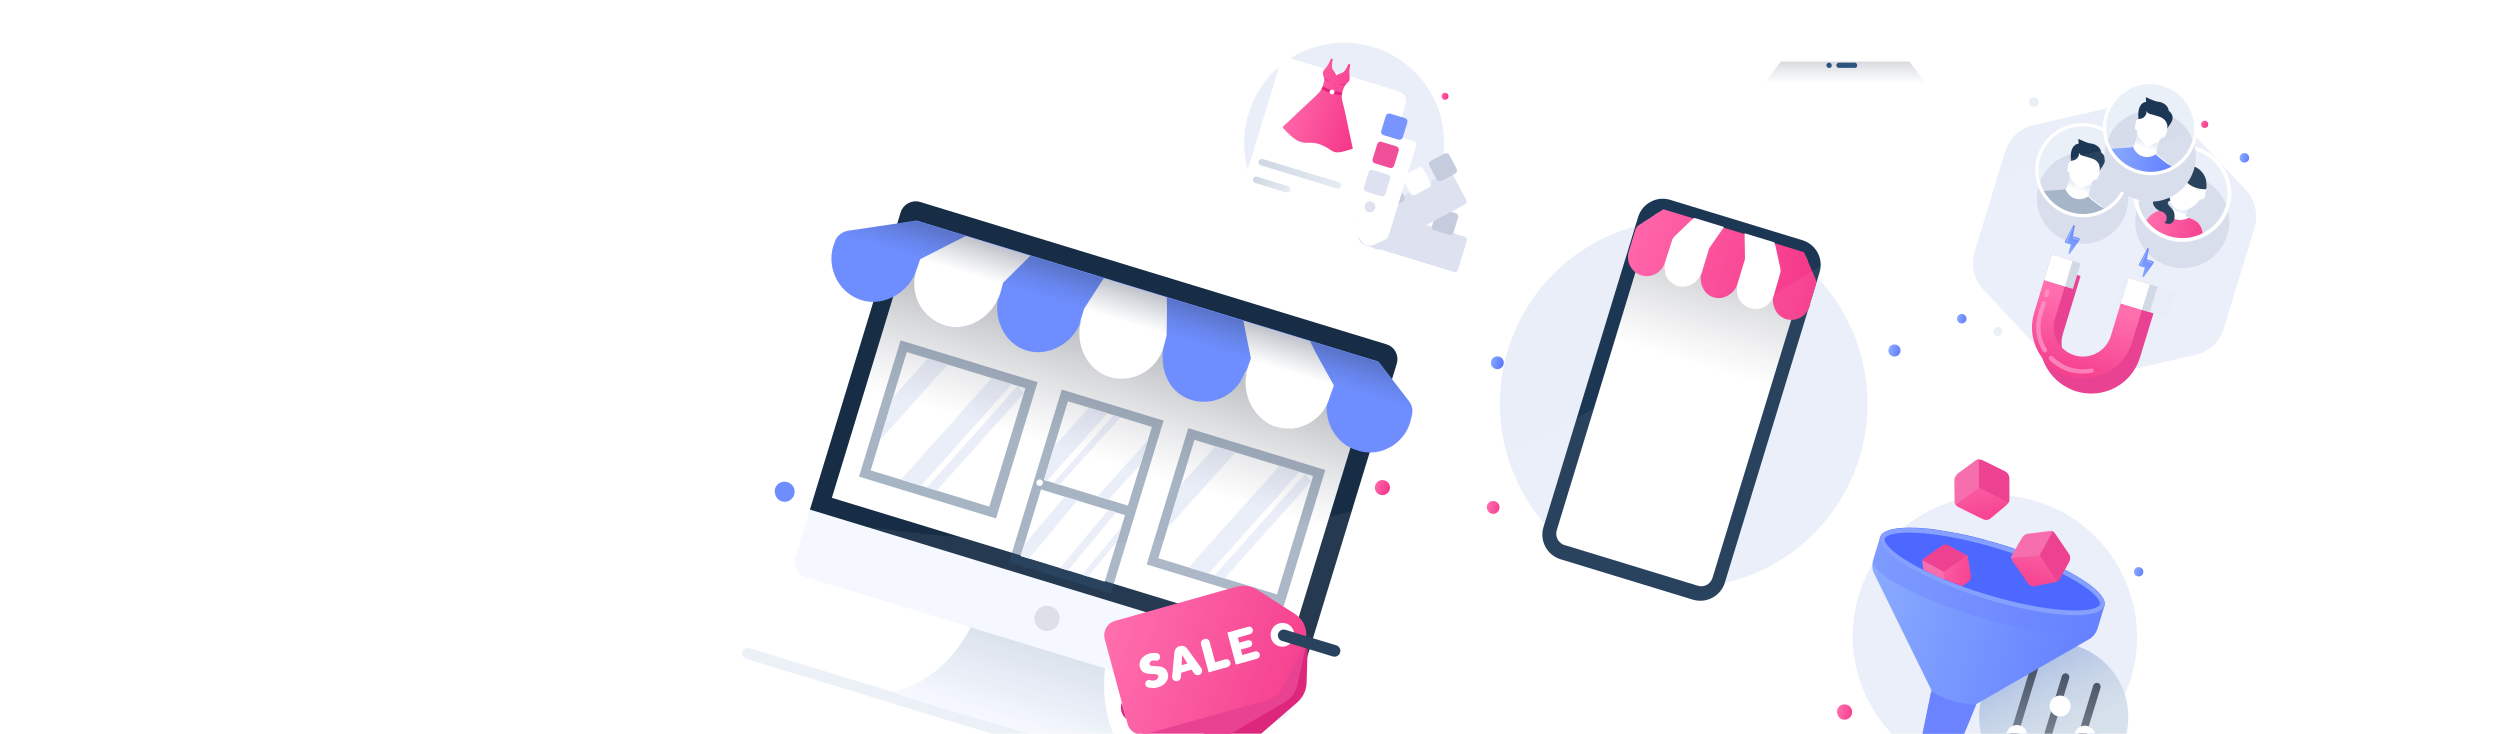 <svg width="978" height="287" viewBox="0 0 978 287" fill="none" xmlns="http://www.w3.org/2000/svg">
<path d="M725.624 26.553H719.285C718.638 26.553 718.38 25.826 718.38 25.535C718.38 24.808 719.026 24.517 719.285 24.517H725.624C726.27 24.517 726.529 25.244 726.529 25.535C726.529 26.262 726.141 26.553 725.624 26.553Z" fill="#2D5887"/>
<path d="M715.663 26.553H715.405C714.758 26.553 714.499 25.826 714.499 25.535C714.499 24.808 715.146 24.517 715.405 24.517H715.663C716.31 24.517 716.569 25.244 716.569 25.535C716.569 26.262 716.31 26.553 715.663 26.553Z" fill="#2D5887"/>
<path opacity="0.2" d="M754.083 34.12H689.533C689.663 33.538 689.792 33.101 690.18 32.664L696.648 24.08H746.968L753.436 32.664C753.824 33.101 753.953 33.538 754.083 34.12Z" fill="url(#paint0_linear)"/>
<path d="M501.732 321.743L291.857 257.687C290.625 257.311 290.056 256.233 290.434 254.994C290.812 253.754 291.886 253.178 293.118 253.554L502.788 317.548C504.02 317.924 504.589 319.001 504.211 320.241C503.832 321.481 502.759 322.057 501.732 321.743Z" fill="#EBF0F6"/>
<path d="M443.787 299.766C428.054 295.416 409.493 289.299 396.413 285.081C383.144 281.483 364.393 275.986 348.912 270.809C367.026 266.625 377.348 251.93 381.448 241.436L432.993 257.168C430.74 268.226 431.034 286.387 443.787 299.766Z" fill="url(#paint1_linear)"/>
<path d="M546.414 142.251L505.167 277.39C504.158 280.696 500.732 282.361 497.652 281.42L315.089 225.7C312.009 224.76 310.159 221.259 311.105 218.159L352.351 83.021C353.297 79.921 356.787 78.05 359.867 78.99L542.429 134.711C545.715 135.713 547.36 139.152 546.414 142.251Z" fill="#F5F8FF"/>
<path d="M546.414 142.251L510.907 258.586L316.844 199.355L352.351 83.021C353.297 79.921 356.787 78.05 359.867 78.99L542.429 134.711C545.715 135.713 547.36 139.152 546.414 142.251Z" fill="#172D45"/>
<path d="M538.579 141.441L358.481 86.473L325.433 194.749L505.532 249.717L538.579 141.441Z" fill="white"/>
<path d="M408.143 246.647C410.752 247.443 413.516 245.961 414.317 243.336C415.118 240.711 413.653 237.938 411.045 237.142C408.436 236.346 405.672 237.828 404.871 240.453C404.07 243.078 405.535 245.851 408.143 246.647Z" fill="#DBDFE6"/>
<path opacity="0.4" d="M405.912 149.514L352.314 133.155L336.042 186.467L389.641 202.826L405.912 149.514Z" fill="#234569"/>
<path d="M401.143 151.899L354.733 137.734L340.606 184.02L387.016 198.185L401.143 151.899Z" fill="white"/>
<path d="M370.751 142.622L344.2 172.241L349.372 155.297L362.947 140.241L370.751 142.622Z" fill="#EAEEF9"/>
<path d="M395.804 150.269L360.32 190.037L352.927 187.78L352.58 187.448L388.001 147.888L395.804 150.269Z" fill="#EAEEF9"/>
<path d="M400.576 153.759L366.48 191.917L362.579 190.726L398.063 150.959L400.576 153.759Z" fill="#EAEEF9"/>
<path opacity="0.4" d="M518.448 183.862L464.849 167.503L448.578 220.814L502.176 237.173L518.448 183.862Z" fill="#234569"/>
<path d="M513.679 186.246L467.268 172.081L453.141 218.367L499.552 232.532L513.679 186.246Z" fill="white"/>
<path d="M483.286 176.97L456.736 206.589L461.908 189.645L475.483 174.588L483.286 176.97Z" fill="#EAEEF9"/>
<path d="M508.34 184.617L472.855 224.384L465.463 222.128L465.115 221.796L500.536 182.235L508.34 184.617Z" fill="#EAEEF9"/>
<path d="M513.111 188.106L479.016 226.264L475.114 225.074L510.599 185.306L513.111 188.106Z" fill="#EAEEF9"/>
<path opacity="0.4" d="M415.359 152.398L394.736 219.967L434.575 232.126L455.198 164.557L415.359 152.398Z" fill="#234569"/>
<path d="M450.634 167.004L417.777 156.976L408.38 187.764L441.237 197.793L450.634 167.004Z" fill="white"/>
<path d="M440.102 201.512L407.245 191.484L399.299 217.519L432.156 227.548L440.102 201.512Z" fill="white"/>
<path d="M406.328 190.074C407.009 190.282 407.73 189.895 407.939 189.211C408.148 188.526 407.766 187.802 407.085 187.595C406.405 187.387 405.684 187.774 405.475 188.459C405.266 189.143 405.648 189.867 406.328 190.074Z" fill="white"/>
<path d="M433.179 161.677L409.612 188.14L408.38 187.764L412.417 174.54L425.992 159.483L433.179 161.677Z" fill="#EAEEF9"/>
<path d="M438.313 163.244L414.541 189.644L412.077 188.892L435.644 162.429L438.313 163.244Z" fill="#EAEEF9"/>
<path d="M449.058 172.17L446.157 181.675L433.639 195.474L429.327 194.157L449.058 172.17Z" fill="#EAEEF9"/>
<path d="M421.415 195.808L402.584 218.522L399.299 217.519L400.623 213.18L416.486 194.304L421.415 195.808Z" fill="#EAEEF9"/>
<path d="M438.652 206.265L423.326 224.853L425.585 225.542L436.949 211.844L438.652 206.265Z" fill="#EAEEF9"/>
<path d="M436.611 200.446L417.781 223.16L414.7 222.22L433.531 199.506L436.611 200.446Z" fill="#EAEEF9"/>
<path d="M305.776 196.136C307.768 196.744 310.011 195.735 310.687 193.522C311.294 191.53 310.286 189.287 308.073 188.612C306.081 188.004 303.838 189.013 303.163 191.226C302.776 193.285 303.785 195.528 305.776 196.136Z" fill="#6E8EFF"/>
<path d="M539.938 193.581C541.525 194.065 543.137 193.208 543.621 191.621C544.105 190.034 543.248 188.422 541.661 187.938C540.074 187.454 538.462 188.311 537.978 189.898C537.494 191.485 538.351 193.097 539.938 193.581Z" fill="url(#paint2_linear)"/>
<path opacity="0.3" d="M538.579 141.441L358.481 86.473L336.975 156.935L517.073 211.903L538.579 141.441Z" fill="url(#paint3_linear)"/>
<path d="M552.079 163.406L552.268 162.786C552.52 161.96 552.504 161.277 552.551 160.388C552.455 159.23 552.092 158.215 551.317 157.075L539.258 141.423L358.544 86.266L331.727 90.279C330.306 90.523 329.232 91.099 328.301 91.944C327.432 92.582 326.912 93.553 326.596 94.586C322.795 103.365 327.27 114.444 337.127 117.452C345.958 120.147 355.994 114.175 358.769 105.083C355.994 114.175 360.333 124.535 369.369 127.292C378.404 130.05 388.114 123.979 390.889 114.887C388.114 123.979 392.574 134.375 401.61 137.133C410.029 139.703 419.538 134.473 422.803 125.983C420.992 135.594 426.395 144.924 433.788 147.18C442.618 149.875 452.013 144.837 454.993 135.807C454.93 136.014 454.867 136.221 454.804 136.427L454.993 135.807C451.99 161.093 481.479 163.769 487.281 144.759C487.155 145.172 487.092 145.379 486.966 145.792C486.966 145.792 486.966 145.792 486.903 145.998C487.092 145.379 488.089 144.506 488.278 143.886C485.756 152.151 489.043 161.786 496.468 165.408C499.012 166.636 501.539 167.181 504.461 167.169C504.935 167.088 505.346 167.213 505.819 167.132C510.431 166.733 514.726 164.429 517.614 160.116C517.677 159.909 517.946 159.765 518.072 159.352C518.466 158.794 518.592 158.381 518.987 157.824C518.359 165.764 522.896 173.7 530.495 176.019C540.779 179.835 550.725 172.254 552.079 163.406Z" fill="#6E8EFF"/>
<path d="M520.218 155.262C519.903 156.295 519.587 157.328 519.067 158.299C518.878 158.919 518.546 159.269 518.151 159.826C518.088 160.033 517.82 160.177 517.694 160.59C514.932 164.491 510.574 167.001 505.899 167.607C505.426 167.688 504.952 167.769 504.541 167.644C502.709 167.763 500.798 167.405 499.155 166.904C498.333 166.653 497.512 166.402 496.754 165.945C489.392 162.117 485.501 152.798 488.024 144.532C487.772 145.359 487.582 145.979 487.188 146.536L487.125 146.743L487.251 146.329L489.348 140.193L486.419 125.52L512.499 133.48L514.57 137.726L521.811 150.779L520.218 155.262Z" fill="white"/>
<path d="M392.42 110.609L390.607 117.284C390.859 116.457 390.843 115.775 391.095 114.948C388.32 124.04 378.405 130.049 369.575 127.354C360.744 124.659 355.622 114.964 358.397 105.872C358.271 106.285 358.208 106.492 358.081 106.905L359.99 101.388L373.285 94.604L377.785 92.363L403.044 100.073L392.42 110.609Z" fill="white"/>
<path d="M424.124 120.737L422.106 127.35C422.358 126.523 422.753 125.966 423.005 125.139C420.23 134.231 425.1 144.753 433.931 147.448C442.761 150.143 452.424 144.961 455.199 135.869C455.073 136.282 455.01 136.489 454.884 136.902L456.381 131.26L456.534 120.464L456.437 116.369L431.794 108.848L424.124 120.737Z" fill="white"/>
<path opacity="0.3" d="M552.551 160.388L328.301 91.944C329.232 91.099 330.306 90.523 331.727 90.279L358.481 86.473L539.195 141.629L551.254 157.282C552.092 158.215 552.456 159.23 552.551 160.388Z" fill="url(#paint4_linear)"/>
<g clip-path="url(#clip0)">
<path d="M457.065 300.731L462.015 306.612C464.088 309.072 467.704 309.301 470.081 307.167L507.603 274.683C509.747 272.796 511.065 270.02 511.146 267.184L511.545 253.8L506.7 251.685" fill="#DB1A74"/>
<path d="M446.322 287.362L452.078 297.541C453.659 300.327 457.147 301.233 459.915 299.615L502.683 274.612C505.17 273.146 506.923 270.742 507.551 267.914L510.684 253.537L505.006 251.327" fill="#E9368B"/>
<path d="M509.752 253.253L502.007 268.606C500.662 271.215 498.351 273.131 495.612 273.884L448.1 287.19C445.029 288.001 441.879 286.245 441.099 283.147L432.161 249.989C431.381 246.891 433.141 243.694 436.212 242.884L483.746 229.505C486.485 228.752 489.488 229.192 491.849 230.707L506.666 240.235C509.678 242.187 511.247 245.526 510.989 248.943" fill="url(#paint5_linear)"/>
<path d="M440.56 281.313L439.855 280.542C438.466 278.926 438.181 276.774 438.83 274.906" fill="#DB1A74"/>
<path d="M504.801 251.741C504.265 252.213 503.585 252.641 502.9 252.83C500.42 253.503 497.871 252.089 497.223 249.587C496.575 247.086 497.992 244.499 500.472 243.826C502.952 243.153 505.501 244.566 506.149 247.068C506.199 247.163 506.226 247.33 506.204 247.402" fill="white"/>
<path d="M445.866 260.846C445.372 258.868 446.722 256.499 449.556 255.695C450.854 255.297 451.925 255.386 452.736 255.554C453.619 255.744 454.093 256.762 453.661 257.663L453.639 257.736C453.318 258.274 452.66 258.629 452.086 258.454C451.728 258.345 451.253 258.359 450.756 258.445C449.977 258.684 449.54 259.345 449.694 259.869C450.111 261.585 455.663 259.069 456.85 263.404C457.421 265.644 456.071 268.012 452.978 268.896C451.348 269.352 449.919 269.154 448.986 268.869C448.125 268.606 447.795 267.632 448.205 266.803L448.227 266.731C448.57 266.12 449.277 265.859 449.923 266.057C450.497 266.232 451.165 266.356 451.872 266.095C452.816 265.827 453.298 265.021 453.116 264.33C452.511 262.715 447.031 265.253 445.866 260.846Z" fill="white"/>
<path d="M462.096 263.177L461.988 264.813C461.91 265.584 461.401 266.223 460.716 266.411C459.512 266.759 458.398 265.783 458.538 264.555L459.428 255.213C459.546 254.057 460.331 253.026 461.513 252.751C462.623 252.454 463.843 252.826 464.482 253.816L469.944 261.362C470.654 262.373 470.161 263.732 468.957 264.08C468.272 264.268 467.483 264.027 467.064 263.343L466.155 261.954L462.096 263.177ZM462.42 256.205L462.221 260.197L464.535 259.552L462.42 256.205Z" fill="white"/>
<path d="M472.807 263.03L469.835 251.954C469.604 251.168 470.086 250.362 470.864 250.123L471.384 249.963C472.162 249.724 472.957 250.205 473.188 250.991L475.358 259.042L479.467 257.913C480.246 257.674 481.04 258.154 481.271 258.94L481.298 259.107C481.529 259.893 481.048 260.699 480.269 260.938L472.807 263.03Z" fill="white"/>
<path d="M492.798 255.864C493.029 256.649 492.548 257.456 491.769 257.695L483.456 260.004L480.144 247.473L488.291 245.192C489.069 244.954 489.864 245.434 490.095 246.22C490.325 247.005 489.844 247.812 489.065 248.051L484.249 249.441L484.743 251.419L488.168 250.478C488.924 250.312 489.669 250.698 489.828 251.462C489.987 252.225 489.6 252.981 488.843 253.147L485.419 254.088L486.012 256.256L490.994 254.837C491.773 254.598 492.639 255.1 492.798 255.864Z" fill="white"/>
<path d="M521.374 256.8L501.501 250.734C500.353 250.384 499.637 249.132 500.014 247.897C500.369 246.734 501.612 246.001 502.832 246.373L522.777 252.461C523.925 252.811 524.641 254.063 524.264 255.298C523.815 256.512 522.594 257.172 521.374 256.8Z" fill="#1C3754"/>
</g>
<path d="M727.431 178.947C722.677 194.522 713.038 207.367 700.729 216.302C694.02 221.064 686.538 224.817 678.596 227.036C665.69 230.836 651.57 231.015 637.714 226.786C599.681 215.178 578.28 174.904 589.861 136.959C601.486 98.871 641.686 77.554 679.578 89.119C693.434 93.348 705.047 101.381 713.675 111.599C719.023 117.875 723.135 125.166 726.041 132.863C731.361 147.334 732.185 163.372 727.431 178.947Z" fill="#EAEEF9"/>
<path d="M585.029 144.306C586.301 144.695 587.735 144.049 588.167 142.633C588.556 141.359 587.912 139.924 586.498 139.492C585.041 139.202 583.749 139.891 583.36 141.166C582.971 142.44 583.615 143.875 585.029 144.306Z" fill="url(#paint6_linear)"/>
<path d="M583.363 200.911C584.635 201.299 586.069 200.653 586.501 199.237C586.89 197.963 586.246 196.528 584.832 196.097C583.56 195.708 582.126 196.354 581.694 197.77C581.446 199.088 582.09 200.522 583.363 200.911Z" fill="url(#paint7_linear)"/>
<path d="M740.427 139.377C741.7 139.766 742.992 139.077 743.381 137.802C743.77 136.528 743.083 135.235 741.81 134.846C740.538 134.458 739.245 135.147 738.856 136.421C738.467 137.696 739.155 138.989 740.427 139.377Z" fill="url(#paint8_linear)"/>
<path d="M674.488 227.33C672.889 232.569 667.308 235.664 661.935 234.024L610.611 218.359C605.38 216.763 602.293 211.177 603.936 205.797L640.841 84.88C642.44 79.642 648.021 76.547 653.394 78.187L705.142 93.981C710.373 95.578 713.459 101.163 711.817 106.543L674.869 227.601L674.445 227.472L674.488 227.33Z" fill="white"/>
<path d="M705.142 93.981C710.373 95.578 713.459 101.163 711.817 106.543L674.782 227.885C673.183 233.123 667.602 236.218 662.229 234.578L610.482 218.784C605.25 217.187 602.164 211.602 603.806 206.222L640.841 84.88C642.44 79.642 648.021 76.547 653.394 78.187L705.142 93.981Z" fill="#1C3754"/>
<path d="M706.998 104.608L669.963 225.949C669.315 228.073 667.524 229.384 665.372 229.346C664.904 229.358 664.48 229.229 663.915 229.056L612.167 213.262C611.884 213.176 611.601 213.089 611.46 213.046C609.328 211.931 608.334 209.616 609.025 207.35L645.931 86.434C646.665 84.027 648.783 82.661 651.131 83.068C651.414 83.155 651.555 83.198 651.838 83.284L659.473 85.614C660.463 85.916 660.954 86.84 660.651 87.831C660.046 89.814 661.224 92.03 663.204 92.635L689.502 100.661C691.481 101.265 693.696 100.084 694.301 98.102C694.604 97.111 695.527 96.618 696.516 96.921L703.727 99.121L703.857 98.697C704.281 98.826 704.847 98.999 705.228 99.27C706.751 100.354 707.647 102.485 706.998 104.608Z" fill="white"/>
<path opacity="0.3" d="M706.998 104.608L669.963 225.949C669.315 228.073 667.524 229.384 665.372 229.346C664.904 229.358 664.48 229.229 663.915 229.056L612.167 213.262C611.884 213.176 611.601 213.089 611.46 213.046C609.328 211.931 608.334 209.616 609.025 207.35L645.931 86.434C646.665 84.027 648.783 82.661 651.131 83.068C651.414 83.155 651.555 83.198 651.838 83.284L659.473 85.614C660.463 85.916 660.954 86.84 660.651 87.831C660.046 89.814 661.224 92.03 663.204 92.635L689.502 100.661C691.481 101.265 693.696 100.084 694.301 98.102C694.604 97.111 695.527 96.618 696.516 96.921L703.727 99.121L703.857 98.697C704.281 98.826 704.847 98.999 705.228 99.27C706.751 100.354 707.647 102.485 706.998 104.608Z" fill="url(#paint9_linear)"/>
<path d="M681.891 93.695L674.963 91.58C674.256 91.364 674.189 90.57 674.276 90.287C674.492 89.579 675.285 89.512 675.568 89.598L682.496 91.713C683.061 91.885 683.269 92.722 683.183 93.006C682.967 93.714 682.456 93.867 681.891 93.695Z" fill="#2D5887"/>
<path d="M671.004 90.372L670.721 90.286C670.014 90.07 669.947 89.276 670.034 88.992C670.25 88.284 671.043 88.217 671.326 88.303L671.609 88.39C672.316 88.606 672.383 89.4 672.296 89.683C672.08 90.391 671.569 90.544 671.004 90.372Z" fill="#2D5887"/>
<path d="M708.156 119.046C708.07 119.329 708.027 119.471 707.94 119.754C706.73 123.718 702.626 126.026 698.667 124.817C694.708 123.609 692.721 118.978 693.931 115.014L693.888 115.155C692.678 119.12 688.224 120.546 684.407 119.381C680.448 118.173 678.594 114.821 679.804 110.857C678.594 114.821 674.305 117.536 670.346 116.328C666.812 115.249 664.75 111.37 665.449 107.559C665.536 107.276 665.665 106.851 665.752 106.568C664.542 110.532 660.088 111.959 656.129 110.751C652.17 109.542 650.132 106.599 651.342 102.634C651.299 102.776 651.256 102.917 651.212 103.059C649.763 106.795 645.886 108.863 642.069 107.697C638.11 106.489 635.993 102.283 637.203 98.319C637.29 98.036 637.333 97.894 637.419 97.611L639.796 89.823C640.012 89.116 640.511 88.494 641.108 88.057L650.727 81.861L705.727 98.648L710.247 109.159C710.498 109.855 710.565 110.649 710.348 111.357L708.015 119.003L708.156 119.046Z" fill="url(#paint10_linear)"/>
<path d="M668.918 96.7C668.69 96.94 668.561 97.365 668.474 97.648L665.493 107.418C665.579 107.135 665.709 106.71 665.795 106.427C664.585 110.391 660.21 113.08 656.251 111.872C652.292 110.663 650.175 106.458 651.385 102.493C651.342 102.635 651.299 102.776 651.256 102.918L654.163 93.899C654.336 93.333 654.607 92.951 655.062 92.471L661.41 86.36L662.832 85.246L674.425 88.785L668.918 96.7Z" fill="white"/>
<path d="M682.633 100.886C682.688 101.213 682.601 101.496 682.471 101.92L680.138 109.566C680.095 109.708 679.662 111.124 679.792 110.699C678.582 114.663 680.286 119.208 684.669 120.546C688.628 121.754 692.733 119.447 693.943 115.482C693.899 115.624 693.856 115.765 693.813 115.907L696.437 106.802C696.61 106.236 696.598 105.768 696.489 105.115L694.635 96.501L694.078 94.783L682.484 91.245L682.633 100.886Z" fill="white"/>
<path d="M862.052 50.004C862.805 50.234 863.601 49.812 863.83 49.062C864.059 48.312 863.634 47.517 862.881 47.287C862.128 47.057 861.332 47.479 861.103 48.229C860.874 48.98 861.299 49.774 862.052 50.004Z" fill="url(#paint11_linear)"/>
<path d="M877.467 63.512C878.411 63.8 879.473 63.325 879.792 62.28C880.079 61.34 879.6 60.279 878.551 59.959C877.607 59.671 876.545 60.146 876.226 61.191C875.907 62.236 876.523 63.224 877.467 63.512Z" fill="url(#paint12_linear)"/>
<path d="M766.886 126.455C767.831 126.743 768.893 126.267 769.212 125.223C769.499 124.282 769.02 123.222 767.971 122.902C767.027 122.614 765.964 123.089 765.645 124.134C765.358 125.074 765.837 126.134 766.886 126.455Z" fill="url(#paint13_linear)"/>
<path d="M795.656 41.822C796.685 41.804 797.503 40.959 797.484 39.933C797.464 38.907 796.614 38.089 795.584 38.107C794.555 38.124 793.737 38.97 793.757 39.996C793.776 41.022 794.626 41.839 795.656 41.822Z" fill="#EAEEF9"/>
<path d="M782.292 131.256C783.167 130.842 783.537 129.799 783.12 128.927C782.703 128.054 781.656 127.683 780.781 128.097C779.907 128.511 779.536 129.554 779.954 130.426C780.371 131.299 781.418 131.67 782.292 131.256Z" fill="#EAEEF9"/>
<path d="M881.989 89.052L869.966 128.446C869.774 129.073 869.615 129.595 869.319 130.19C867.423 134.523 863.588 137.693 858.901 138.776L818.707 147.982C814.881 148.871 810.841 148.209 807.561 146.18C806.293 145.45 805.194 144.543 804.231 143.564L775.956 113.346C773.78 111.082 772.457 108.28 771.996 105.283C771.626 103.114 771.771 100.76 772.441 98.565L784.432 59.277C785.07 57.187 786.095 55.33 787.509 53.705C789.597 51.372 792.291 49.682 795.497 48.947L835.795 39.772C839.726 38.916 843.662 39.546 847.047 41.607C848.21 42.304 849.309 43.211 850.376 44.222L878.578 74.304C881.078 77.009 882.452 80.398 882.617 83.99C882.695 85.613 882.499 87.38 881.989 89.052Z" fill="#EAEEF9"/>
<path d="M863.086 110.797C865.443 109.654 866.42 106.892 865.263 104.544C864.105 102.195 861.326 101.214 858.847 102.319C856.49 103.462 855.513 106.224 856.67 108.573C857.828 110.921 860.607 111.903 863.086 110.797Z" fill="#EAEEF9"/>
<g filter="url(#filter0_d)">
<path d="M844.077 112.192L837.14 134.92C833.934 145.424 822.77 151.321 812.2 148.095C811.653 147.928 811.198 147.789 810.679 147.532C801.086 143.713 795.828 133.199 798.868 123.239L805.805 100.511L813.915 102.986L806.978 125.714C805.292 131.238 808.011 137.017 813.075 139.354C813.594 139.612 814.05 139.751 814.596 139.918C820.61 141.753 827.023 138.365 828.848 132.389L835.785 109.661L844.077 112.192Z" fill="#E9368B"/>
</g>
<path d="M840.979 111.246L834.042 133.974C831.001 143.935 820.769 149.72 810.679 147.532C810.132 147.365 809.649 147.316 809.102 147.149C798.532 143.923 792.564 132.797 795.77 122.293L802.707 99.565L810.817 102.04L803.88 124.768C802.056 130.745 805.484 137.136 811.498 138.972C812.045 139.139 812.501 139.278 813.075 139.354C818.581 140.243 824.091 136.876 825.749 131.443L832.686 108.715L840.979 111.246Z" fill="url(#paint14_linear)"/>
<path opacity="0.7" d="M800.303 116.253C799.847 116.114 799.593 115.64 799.732 115.188L800.174 113.739C800.312 113.286 800.787 113.035 801.243 113.174C801.698 113.313 801.952 113.787 801.814 114.239L801.372 115.688C801.234 116.141 800.759 116.392 800.303 116.253Z" fill="#FF94C6"/>
<path opacity="0.7" d="M799.69 137.843C799.508 137.787 799.354 137.641 799.199 137.495C796.485 133.004 795.827 127.656 797.319 122.766L798.646 118.42C798.784 117.967 799.259 117.716 799.715 117.855C800.17 117.994 800.424 118.467 800.286 118.92L798.959 123.267C797.605 127.704 798.22 132.544 800.679 136.561C800.961 136.944 800.795 137.487 800.411 137.766C800.174 137.891 799.964 137.926 799.69 137.843Z" fill="#FF94C6"/>
<path opacity="0.7" d="M809.599 145.519C806.592 144.602 803.898 142.987 801.697 140.732C801.388 140.44 801.372 139.841 801.692 139.444C801.985 139.137 802.587 139.123 802.987 139.443C804.969 141.434 807.391 142.965 810.124 143.799C810.58 143.938 811.036 144.077 811.428 144.098C813.67 144.584 815.841 144.653 818.086 144.15C818.506 144.08 819.025 144.338 819.069 144.846C819.14 145.264 818.883 145.779 818.373 145.821C815.945 146.268 813.446 146.298 811.021 145.756C810.602 145.825 810.055 145.659 809.599 145.519Z" fill="#FF94C6"/>
<path d="M813.915 102.986L802.707 99.565L799.667 109.526L810.875 112.946L813.915 102.986Z" fill="#DDE6F2"/>
<path d="M813.915 102.986L802.707 99.565L799.667 109.526L810.875 112.946L813.915 102.986Z" fill="#CED7E2"/>
<path d="M810.817 102.04L802.707 99.565L799.667 109.526L807.777 112.001L810.817 102.04Z" fill="white"/>
<path d="M850.916 114.279L839.708 110.858L836.668 120.819L847.876 124.24L850.916 114.279Z" fill="#E8ECF7"/>
<path d="M843.985 112.164L832.777 108.743L829.737 118.703L840.945 122.124L843.985 112.164Z" fill="#CED7E2"/>
<path d="M839.174 110.695L831.064 108.22L827.933 118.153L836.134 120.656L839.174 110.695Z" fill="#E8ECF7"/>
<path d="M840.978 111.246L832.868 108.771L829.737 118.703L837.938 121.207L840.978 111.246Z" fill="white"/>
<g filter="url(#filter1_d)">
<path d="M871.353 80.968C869.796 86.072 866.185 89.946 861.747 92.059C860.523 92.591 859.298 93.122 857.839 93.43C854.738 94.142 851.57 94.08 848.378 93.106C845.185 92.132 842.384 90.372 840.349 88.092C840.016 87.689 839.642 87.424 839.31 87.021C835.698 82.45 834.244 76.277 836.054 70.345C839.001 60.69 849.313 55.242 859.029 58.208C868.746 61.173 874.3 71.313 871.353 80.968Z" fill="#D7DCEB"/>
</g>
<path d="M861.777 91.466C861.504 89.874 860.814 88.156 859.54 86.862C858.972 86.237 858.181 85.845 857.252 85.41L856.558 85.198C855.031 84.732 854.976 84.414 854.976 84.414L855.734 81.931C856.778 81.496 857.682 81.018 858.49 80.36C859.298 79.702 859.967 79.001 860.539 78.12C861.595 78.141 862.542 77.525 862.697 76.517C862.824 76.103 862.672 75.605 862.799 75.191C862.883 74.915 862.925 74.777 863.009 74.501C863.051 74.364 863.093 74.225 863.136 74.088C863.178 73.95 863.22 73.812 863.262 73.674C863.334 72.942 863.447 72.072 863.145 71.075C862.611 68.348 860.576 66.069 857.8 65.221C857.244 65.052 856.647 65.02 856.092 64.851C855.036 64.83 853.938 64.947 852.937 65.245C852.756 65.34 852.575 65.436 852.394 65.532C852.394 65.532 852.255 65.489 852.213 65.627C851.128 66.201 850.139 66.954 849.344 68.069C848.59 69.045 848.211 70.287 848.013 71.432C848.013 71.432 848.013 71.432 847.971 71.57C847.971 71.57 847.971 71.57 847.929 71.708C847.845 71.984 848.026 71.888 847.803 72.122C847.761 72.26 847.622 72.218 847.58 72.356C847.357 72.589 847.05 73.098 847.02 73.692C847.1 74.923 847.836 74.997 848.361 75.761C848.361 75.761 848.361 75.761 848.181 75.856L847.264 75.878C843.457 75.922 843.018 78.352 843.859 80.569C844.204 81.428 844.898 81.64 846.202 82.339C845.785 82.212 843.838 83.125 843.657 83.221C841.751 83.996 840.232 85.493 839.449 87.064C839.407 87.201 839.407 87.201 839.365 87.339C839.697 87.742 840.029 88.145 840.404 88.41L858.032 93.791C859.353 93.44 860.674 93.089 861.941 92.42C861.789 91.922 861.735 91.604 861.777 91.466ZM849.967 82.433C849.773 82.072 849.635 82.03 849.538 81.85C849.302 81.627 849.206 81.447 848.97 81.224C848.831 81.181 848.873 81.044 848.735 81.001C848.167 80.376 847.599 79.75 847.768 79.198C847.852 78.922 848.256 78.593 848.756 78.445C848.811 78.763 849.004 79.123 849.198 79.484C849.433 79.707 849.488 80.025 849.723 80.248C849.82 80.428 849.917 80.608 850.056 80.65L850.194 80.693C850.194 80.693 850.333 80.735 850.291 80.873L849.828 82.39L849.967 82.433Z" fill="white"/>
<path d="M861.747 92.059C857.67 93.982 852.959 94.504 848.378 93.106C844.63 91.962 841.497 89.799 839.31 87.021C839.352 86.883 839.352 86.883 839.394 86.745C840.219 85.037 841.738 83.54 843.644 82.765C843.964 82.711 846.391 82.017 846.669 82.101C845.504 81.444 844.33 81.014 843.985 80.155L846.454 81.511C847.059 83.505 848.708 85.064 850.929 85.742C852.733 86.293 854.61 86.112 856.099 85.209C856.238 85.251 856.377 85.294 856.515 85.336C856.654 85.379 856.932 85.463 857.21 85.548C858.181 85.844 858.93 86.375 859.54 86.862C860.856 88.018 861.545 89.736 861.776 91.465C861.734 91.603 861.789 91.922 861.747 92.059Z" fill="url(#paint15_linear)"/>
<path d="M855.692 82.069L854.976 84.414L848.09 82.614L848.97 81.224C849.109 81.266 849.066 81.404 849.205 81.446C849.441 81.669 849.537 81.849 849.773 82.072C849.87 82.252 850.009 82.295 850.105 82.475C850.105 82.475 850.105 82.475 850.202 82.655L850.665 81.138C850.665 81.138 850.526 81.096 850.568 80.958C851.51 81.848 853.092 82.633 855.692 82.069Z" fill="url(#paint16_linear)"/>
<path d="M862.996 74.045C861.482 74.035 860.01 73.887 858.664 73.326C856.485 72.51 854.559 70.867 853.356 68.841C852.296 70.327 850.529 71.144 848.653 71.326C848.333 71.379 848.194 71.337 847.874 71.39C847.874 71.39 847.874 71.39 847.916 71.252C848.156 69.968 848.632 68.907 849.289 67.75C850.042 66.774 851.073 65.882 852.158 65.309C852.158 65.309 852.297 65.351 852.339 65.213C852.52 65.118 852.701 65.022 852.882 64.926C853.883 64.629 854.981 64.512 856.037 64.532C856.634 64.564 857.189 64.733 857.745 64.903C860.521 65.75 862.556 68.03 863.09 70.756C863.212 71.849 863.279 72.623 863.207 73.355C863.081 73.769 863.039 73.907 862.996 74.045Z" fill="#1C3754"/>
<path d="M849.548 87.281C848.782 87.801 847.63 87.6 846.7 87.165C847.967 86.496 848.38 83.154 844.783 82.509C840.22 80.061 842.248 75.403 847.431 75.326L848.348 75.304L848.445 75.484C848.566 76.577 848.73 77.532 849.075 78.391C846.626 79.453 849.138 80.672 850.147 82.337C850.908 83.323 851.037 86.378 849.548 87.281Z" fill="#1C3754"/>
<path d="M871.353 80.968C869.796 86.072 866.185 89.946 861.747 92.059C857.67 93.982 852.959 94.504 848.378 93.106C844.63 91.962 841.497 89.799 839.31 87.021C835.698 82.45 834.244 76.277 836.054 70.345C839.001 60.69 849.313 55.242 859.029 58.208C868.746 61.173 874.3 71.313 871.353 80.968Z" stroke="white" stroke-width="1.492" stroke-miterlimit="10" stroke-linecap="round" stroke-linejoin="round"/>
<path d="M831.808 71.839C830.437 76.333 827.348 79.975 823.57 82.096C823.177 82.303 822.981 82.407 822.588 82.615C818.705 84.541 814.133 84.946 809.611 83.566C805.994 82.462 802.998 80.401 800.728 77.58C800.158 76.751 799.587 75.922 799.016 75.093C796.811 70.981 796.131 66.19 797.594 61.397C800.474 51.961 810.493 46.668 819.837 49.52C829.333 52.419 834.688 62.404 831.808 71.839Z" fill="#E9F0F8"/>
<g filter="url(#filter2_d)">
<path d="M831.808 71.839C830.3 76.782 826.818 80.631 822.588 82.615C818.705 84.541 814.133 84.946 809.611 83.566C805.994 82.462 802.998 80.401 800.728 77.58C797.121 73.205 795.857 67.088 797.594 61.397C800.474 51.961 810.493 46.668 819.837 49.52C829.182 52.373 834.688 62.404 831.808 71.839Z" fill="#D7DCEB"/>
</g>
<path d="M823.42 82.05C823.027 82.257 822.83 82.361 822.438 82.569C818.554 84.495 813.982 84.9 809.46 83.52C805.843 82.416 802.847 80.355 800.578 77.534C800.007 76.705 799.436 75.876 798.865 75.047C799.304 74.689 800.149 74.62 801.688 74.435L802.337 74.469C803.529 74.342 805.023 74.306 807.06 74.11C807.407 74.052 807.604 73.948 807.951 73.89C808.147 73.787 808.193 73.637 808.389 73.533C808.586 73.429 808.677 73.13 808.769 72.83L809.82 69.385L809.715 69.189C809.551 68.648 809.537 68.153 809.569 67.508L809.314 67.266C808.364 67.14 808.789 66.287 809.036 64.398C809.114 63.603 809.31 63.499 809.657 63.441L810.096 63.084C809.95 61.402 810.014 60.112 810.334 59.063C810.837 57.416 811.957 56.448 813.149 56.32C812.912 54.938 813.049 54.489 813.049 54.489C813.049 54.489 816.483 56.192 817.78 56.26C819.379 56.421 821.699 57.456 821.964 59.829C823.288 60.889 823.616 61.971 823.447 63.066C823.095 64.759 821.642 66.281 821.309 66.834C821.309 66.834 821.309 66.834 821.263 66.983C821.519 67.225 821.473 67.375 821.29 67.974C820.636 69.576 820.271 70.774 819.458 70.198L818.293 71.316C818.247 71.466 818.201 71.616 818.201 71.616C818.11 71.915 817.973 72.365 817.104 75.21C817.013 75.51 817.072 75.856 817.131 76.201C817.086 76.351 817.236 76.397 817.191 76.547C817.296 76.743 817.551 76.984 817.656 77.18C819.492 78.723 820.712 79.586 821.78 80.403C822.547 81.129 823.21 81.658 823.42 82.05Z" fill="white"/>
<path d="M823.42 82.05C823.027 82.258 822.83 82.361 822.437 82.569C818.554 84.495 813.982 84.9 809.46 83.52C805.843 82.416 802.847 80.355 800.578 77.534C800.007 76.705 799.436 75.876 798.865 75.047C799.304 74.69 800.149 74.62 801.688 74.435L802.337 74.469C803.529 74.342 805.023 74.307 807.06 74.11C807.407 74.052 807.604 73.948 807.951 73.89C808.594 75.56 809.932 77.115 811.741 77.667C813.55 78.219 815.482 77.826 816.948 76.8C817.053 76.996 817.309 77.238 817.414 77.434C819.25 78.976 820.469 79.84 821.538 80.657C822.547 81.129 823.21 81.659 823.42 82.05Z" fill="#A0B0C4"/>
<path d="M821.308 66.834C821.446 66.384 821.432 65.889 821.418 65.394C821.418 65.394 821.464 65.244 821.313 65.198C821.168 63.516 819.843 62.457 818.336 61.997C814.614 60.697 814.129 61.204 813.244 59.788C813.362 60.479 813.284 61.274 812.361 62.138C811.681 62.749 810.836 62.819 810.141 62.934C809.672 58.534 811.157 56.367 813.194 56.171C812.957 54.788 813.094 54.339 813.094 54.339C813.094 54.339 816.529 56.042 817.826 56.111C819.425 56.271 821.745 57.307 822.009 59.68C823.333 60.739 823.662 61.822 823.493 62.916C823.141 64.609 821.688 66.131 821.308 66.834Z" fill="#1C3754"/>
<path d="M808.815 72.68L809.866 69.236L809.761 69.04L809.807 68.89C809.866 69.236 810.076 69.627 810.286 70.019L812.405 72.794C812.825 73.577 813.729 73.853 814.666 73.484L817.914 72.019C818.064 72.065 818.11 71.915 818.306 71.812C818.215 72.111 818.078 72.561 817.209 75.406C817.164 75.556 817.118 75.706 817.072 75.856L808.632 73.279C808.572 72.934 808.769 72.83 808.815 72.68Z" fill="url(#paint17_linear)"/>
<path d="M831.808 71.839C830.3 76.782 826.818 80.631 822.588 82.615C818.705 84.541 814.133 84.946 809.611 83.566C805.994 82.462 802.998 80.401 800.728 77.58C797.121 73.205 795.857 67.088 797.594 61.397C800.474 51.961 810.493 46.668 819.837 49.52C829.182 52.373 834.688 62.404 831.808 71.839Z" stroke="white" stroke-width="1.306" stroke-miterlimit="10" stroke-linecap="round" stroke-linejoin="round"/>
<path d="M858.26 55.353C856.888 59.846 853.799 63.488 850.021 65.61C849.629 65.817 849.432 65.921 849.039 66.129C845.156 68.054 840.584 68.46 836.062 67.08C832.445 65.976 829.449 63.915 827.179 61.094C826.609 60.265 826.038 59.436 825.467 58.607C823.262 54.495 822.583 49.703 824.045 44.911C826.925 35.475 836.944 30.182 846.289 33.034C855.738 36.082 861.14 45.917 858.26 55.353Z" fill="#E9F0F8"/>
<g filter="url(#filter3_d)">
<path d="M858.26 55.353C856.751 60.296 853.269 64.145 849.039 66.129C845.156 68.054 840.584 68.46 836.062 67.08C832.445 65.976 829.449 63.915 827.179 61.094C823.572 56.718 822.308 50.602 824.045 44.911C826.925 35.475 836.944 30.182 846.289 33.034C855.633 35.886 861.14 45.917 858.26 55.353Z" fill="#D7DCEB"/>
</g>
<path d="M849.871 65.564C849.478 65.771 849.281 65.875 848.888 66.083C845.005 68.008 840.433 68.414 835.911 67.034C832.294 65.93 829.298 63.869 827.029 61.048C826.458 60.219 825.887 59.39 825.316 58.561C825.755 58.203 826.6 58.134 828.139 57.949L828.788 57.983C829.98 57.856 831.474 57.82 833.511 57.623C833.858 57.566 834.055 57.462 834.402 57.404C834.598 57.3 834.644 57.151 834.84 57.047C835.037 56.943 835.128 56.644 835.22 56.344L836.271 52.899L836.166 52.703C836.002 52.162 835.988 51.667 836.02 51.022L835.765 50.78C834.815 50.653 835.24 49.801 835.487 47.911C835.565 47.117 835.761 47.013 836.108 46.955L836.547 46.598C836.401 44.916 836.465 43.626 836.785 42.577C837.288 40.93 838.407 39.962 839.6 39.834C839.362 38.452 839.5 38.003 839.5 38.003C839.5 38.003 842.934 39.706 844.231 39.774C845.83 39.935 848.15 40.97 848.414 43.343C849.739 44.402 850.067 45.485 849.898 46.58C849.546 48.273 848.093 49.794 847.76 50.347C847.76 50.347 847.76 50.347 847.714 50.497C848.015 50.589 847.97 50.739 847.741 51.488C847.087 53.089 846.722 54.288 845.909 53.712L844.744 54.83C844.698 54.98 844.652 55.13 844.652 55.13C844.561 55.429 844.424 55.879 843.555 58.724C843.464 59.024 843.523 59.369 843.582 59.715C843.537 59.865 843.687 59.911 843.642 60.06C843.747 60.256 844.002 60.498 844.107 60.694C845.943 62.236 847.163 63.1 848.231 63.917C848.998 64.643 849.51 65.126 849.871 65.564Z" fill="white"/>
<path d="M849.871 65.564C849.478 65.771 849.281 65.875 848.889 66.083C845.005 68.008 840.433 68.414 835.911 67.034C832.294 65.93 829.298 63.869 827.029 61.048C826.458 60.219 825.887 59.39 825.316 58.561C825.755 58.203 826.6 58.134 828.139 57.949L828.788 57.983C829.98 57.856 831.474 57.82 833.511 57.623C833.858 57.566 834.055 57.462 834.402 57.404C835.046 59.074 836.383 60.629 838.192 61.181C840.001 61.733 841.933 61.34 843.4 60.314C843.505 60.51 843.76 60.752 843.865 60.947C845.701 62.49 846.921 63.353 847.989 64.171C848.998 64.643 849.51 65.126 849.871 65.564Z" fill="url(#paint18_linear)"/>
<path d="M847.759 50.347C847.897 49.898 847.883 49.403 847.869 48.907C847.869 48.907 847.915 48.758 847.764 48.712C847.422 47.134 846.098 46.075 844.741 45.66C841.019 44.361 840.535 44.868 839.649 43.451C839.767 44.142 839.69 44.937 838.767 45.802C838.086 46.413 837.241 46.482 836.547 46.598C836.077 42.197 837.562 40.031 839.6 39.834C839.362 38.452 839.5 38.003 839.5 38.003C839.5 38.003 842.934 39.706 844.231 39.774C845.83 39.935 848.15 40.97 848.414 43.343C849.739 44.402 850.067 45.485 849.898 46.58C849.592 48.123 848.139 49.645 847.759 50.347Z" fill="#1C3754"/>
<path d="M835.115 56.148L836.166 52.703L836.061 52.508L836.107 52.358C836.166 52.703 836.376 53.095 836.586 53.486L838.705 56.261C839.125 57.045 840.029 57.321 840.966 56.952L844.214 55.487C844.365 55.533 844.41 55.383 844.607 55.279C844.515 55.579 844.378 56.028 843.51 58.874C843.464 59.024 843.418 59.174 843.372 59.323L834.932 56.747C835.023 56.448 835.069 56.298 835.115 56.148Z" fill="url(#paint19_linear)"/>
<path d="M858.26 55.353C856.751 60.296 853.269 64.145 849.039 66.129C845.156 68.054 840.584 68.46 836.062 67.08C832.445 65.976 829.449 63.915 827.179 61.094C823.572 56.718 822.308 50.602 824.045 44.911C826.925 35.475 836.944 30.182 846.289 33.034C855.633 35.886 861.14 45.917 858.26 55.353Z" stroke="white" stroke-width="1.306" stroke-miterlimit="10" stroke-linecap="round" stroke-linejoin="round"/>
<path d="M836.999 104.101L839.069 104.667L838.149 107.994C838.045 108.315 838.521 108.562 838.716 108.25L842.481 102.937C842.655 102.66 842.541 102.3 842.218 102.196L839.868 101.456L840.595 97.43C840.664 97.088 840.18 96.932 840.041 97.23L836.735 103.359C836.54 103.671 836.711 104.018 836.999 104.101Z" fill="url(#paint20_linear)"/>
<path d="M841.915 103.066C841.88 103.045 841.858 103.079 841.824 103.058L839.853 102.409C839.726 102.379 839.63 102.223 839.717 102.084C839.747 101.959 839.904 101.863 840.043 101.95L842.014 102.598C842.141 102.629 842.237 102.785 842.15 102.924C842.141 103.015 842.041 103.097 841.915 103.066Z" fill="#96AEFF"/>
<path d="M837.279 103.264L839.712 98.374C839.755 98.305 839.834 98.257 839.903 98.301C839.973 98.344 840.021 98.422 839.978 98.492L837.72 103.49C837.654 103.594 837.52 103.655 837.393 103.624C837.288 103.559 837.227 103.425 837.279 103.264Z" fill="#96AEFF"/>
<path d="M808.051 95.059L810.122 95.625L809.202 98.953C809.098 99.273 809.573 99.521 809.769 99.209L813.533 93.896C813.707 93.619 813.593 93.259 813.27 93.154L810.92 92.415L811.647 88.389C811.716 88.047 811.232 87.89 811.093 88.189L807.788 94.318C807.593 94.63 807.763 94.977 808.051 95.059Z" fill="url(#paint21_linear)"/>
<path d="M812.968 94.025C812.933 94.004 812.911 94.038 812.876 94.016L810.905 93.368C810.779 93.338 810.683 93.182 810.769 93.043C810.8 92.917 810.956 92.822 811.096 92.909L813.067 93.557C813.193 93.588 813.289 93.744 813.202 93.882C813.194 93.973 813.094 94.056 812.968 94.025Z" fill="#96AEFF"/>
<path d="M808.332 94.223L810.764 89.333C810.808 89.264 810.886 89.216 810.956 89.26C811.026 89.303 811.074 89.381 811.03 89.45L808.772 94.449C808.707 94.553 808.572 94.614 808.446 94.583C808.341 94.518 808.28 94.384 808.332 94.223Z" fill="#96AEFF"/>
<path d="M833.629 265.294C829.97 277.284 822.528 287.166 813.016 294.033C807.833 297.694 802.049 300.575 795.909 302.276C785.93 305.187 775.008 305.309 764.285 302.037C734.853 293.053 718.252 262.012 727.168 232.801C736.117 203.481 767.188 187.109 796.512 196.059C807.234 199.331 816.226 205.531 822.912 213.41C827.056 218.25 830.245 223.87 832.501 229.801C836.633 240.952 837.289 253.305 833.629 265.294Z" fill="#EAEEF9"/>
<path d="M720.695 281.413C722.214 281.877 723.925 281.108 724.44 279.42C724.904 277.901 724.134 276.19 722.446 275.675C720.927 275.211 719.217 275.98 718.701 277.668C718.407 279.239 719.176 280.95 720.695 281.413Z" fill="url(#paint22_linear)"/>
<path d="M836.111 225.422C837.095 225.722 838.094 225.193 838.394 224.212C838.693 223.231 838.16 222.234 837.175 221.934C836.19 221.633 835.192 222.162 834.892 223.143C834.593 224.124 835.126 225.121 836.111 225.422Z" fill="url(#paint23_linear)"/>
<path d="M794.944 308.177C810.354 312.88 826.643 304.249 831.329 288.899C836.014 273.549 827.32 257.292 811.911 252.589C796.501 247.886 780.212 256.517 775.527 271.867C770.842 287.218 779.535 303.474 794.944 308.177Z" fill="#D5DFEA"/>
<path opacity="0.3" d="M794.944 308.177C810.354 312.88 826.643 304.249 831.329 288.899C836.014 273.549 827.32 257.292 811.911 252.589C796.501 247.886 780.212 256.517 775.527 271.867C770.842 287.218 779.535 303.474 794.944 308.177Z" fill="url(#paint24_linear)"/>
<path opacity="0.7" d="M786.05 293.428C785.284 293.194 784.827 292.34 785.06 291.577L794.475 260.731C794.708 259.968 795.564 259.515 796.33 259.748C797.096 259.982 797.552 260.837 797.32 261.599L787.905 292.445C787.639 293.317 786.816 293.662 786.05 293.428Z" fill="url(#paint25_linear)"/>
<g filter="url(#filter4_d)">
<path d="M787.813 287.651C789.989 288.315 792.288 287.097 792.95 284.93C793.611 282.763 792.384 280.468 790.208 279.804C788.033 279.14 785.733 280.358 785.072 282.525C784.41 284.692 785.638 286.987 787.813 287.651Z" fill="white"/>
</g>
<path opacity="0.7" d="M798.195 297.135C797.429 296.901 796.973 296.047 797.205 295.284L806.62 264.438C806.853 263.675 807.709 263.221 808.475 263.455C809.241 263.689 809.698 264.543 809.465 265.306L800.05 296.152C799.784 297.024 798.961 297.369 798.195 297.135Z" fill="url(#paint26_linear)"/>
<g filter="url(#filter5_d)">
<path d="M804.725 276.132C806.901 276.796 809.201 275.578 809.862 273.411C810.523 271.243 809.296 268.948 807.121 268.284C804.945 267.621 802.645 268.839 801.984 271.006C801.323 273.173 802.55 275.468 804.725 276.132Z" fill="white"/>
</g>
<path opacity="0.7" d="M810.45 300.875C809.684 300.642 809.227 299.787 809.46 299.024L818.874 268.178C819.107 267.415 819.963 266.962 820.729 267.196C821.495 267.429 821.952 268.284 821.719 269.047L812.305 299.893C812.038 300.765 811.216 301.109 810.45 300.875Z" fill="url(#paint27_linear)"/>
<g filter="url(#filter6_d)">
<path d="M814.408 287.905C816.584 288.569 818.884 287.35 819.545 285.183C820.206 283.016 818.979 280.721 816.804 280.057C814.628 279.393 812.329 280.612 811.667 282.779C811.006 284.946 812.233 287.241 814.408 287.905Z" fill="white"/>
</g>
<path d="M823.251 236.986L820.457 246.142C820.024 247.559 819.045 248.809 817.804 249.741L773.125 275.424L773.092 275.533L765.619 293.746C762.129 295.778 752.119 292.128 751.614 289.471L755.519 270.408L755.619 270.081L732.897 223.826C732.354 222.469 732.273 220.776 732.706 219.359L735.5 210.203L779.143 224.358L823.251 236.986Z" fill="url(#paint28_linear)"/>
<path opacity="0.4" d="M811.772 231.1L775.222 218.395L735.5 210.203L732.772 219.141C731.275 224.046 749.772 233.981 773.953 241.361C798.134 248.742 819.026 250.829 820.523 245.924L823.251 236.986L811.772 231.1Z" fill="#637BFF"/>
<path d="M823.251 236.986C822.287 240.147 815.513 241.178 805.614 240.301L805.505 240.268C803.873 240.127 802.023 239.92 800.205 239.604C799.734 239.579 799.406 239.479 798.935 239.454C793.56 238.648 787.628 237.314 781.215 235.595C779.574 235.094 777.79 234.668 776.149 234.168C774.398 233.633 772.647 233.099 770.93 232.456C762.462 229.633 754.85 226.356 748.904 223.111C739.874 218.211 734.535 213.364 735.533 210.094C736.531 206.825 743.666 205.785 753.894 206.762C755.416 206.869 757.014 207.119 758.722 207.402C759.05 207.502 759.302 207.46 759.631 207.56C762.028 207.934 764.644 208.375 767.337 208.959C767.665 209.059 767.917 209.017 768.246 209.117C770.5 209.567 772.941 210.192 775.381 210.818C775.709 210.918 776.038 211.019 776.257 211.085C776.585 211.186 776.913 211.286 777.351 211.419C779.025 211.811 780.885 212.379 782.636 212.913C783.074 213.047 783.621 213.214 784.058 213.347C784.387 213.448 784.605 213.514 784.934 213.615C786.137 213.982 787.231 214.316 788.292 214.759C791.323 215.803 794.353 216.847 797.098 218.042C797.207 218.076 797.207 218.076 797.317 218.109C798.596 218.619 799.767 219.095 800.937 219.571C802.949 220.424 804.819 221.352 806.689 222.28C807.935 222.899 809.182 223.518 810.395 224.245C819.206 229.079 824.216 233.825 823.251 236.986Z" fill="#425FFF"/>
<path d="M782.07 214.766C793.668 218.306 804.168 222.702 811.775 227.169C820.191 232.12 821.833 235.362 821.501 236.452C821.168 237.542 817.996 239.314 808.249 238.722C799.444 238.18 788.279 235.963 776.681 232.424C765.083 228.884 754.584 224.488 746.976 220.021C738.56 215.069 736.918 211.828 737.251 210.738C737.583 209.648 740.756 207.876 750.503 208.467C759.308 209.01 770.472 211.226 782.07 214.766ZM782.603 213.022C758.422 205.642 737.297 204.318 735.5 210.203C733.737 215.98 751.968 226.787 776.149 234.168C800.33 241.548 821.455 242.872 823.251 236.986C825.048 231.101 806.783 220.403 782.603 213.022Z" fill="#7E9AFF"/>
<path d="M773.059 275.642L765.619 293.746C762.128 295.778 752.119 292.128 751.614 289.471L755.519 270.408C757.803 271.939 760.657 273.167 763.611 274.069C766.861 275.18 770.09 275.57 773.059 275.642Z" fill="#637BFF"/>
<path d="M770.006 227.646L768.337 228.804L767.59 229.291C765.216 228.448 762.985 227.528 760.754 226.609C759.584 226.133 758.304 225.623 757.276 225.071L755.068 220.942L754.839 220.515L753.578 217.985L756.17 216.155L769.29 217.061C769.399 217.094 769.366 217.203 769.475 217.237C769.737 217.555 769.889 217.84 769.899 218.2L771.023 225.097C771.195 226.102 770.786 227.05 770.006 227.646Z" fill="url(#paint29_linear)"/>
<path d="M769.266 217.53L760.315 223.735L760.173 223.81L755.035 221.051L752.137 219.571L752.061 219.428C752.095 219.319 752.095 219.319 752.128 219.21C752.228 218.883 752.437 218.59 752.722 218.439C752.722 218.439 752.722 218.439 752.755 218.33L759.609 213.511C760.389 212.915 761.473 212.888 762.282 213.373L768.229 216.618C768.557 216.718 768.743 216.894 768.895 217.179C769.19 217.388 769.299 217.421 769.266 217.53Z" fill="#EB368A"/>
<path d="M760.721 226.718C759.55 226.242 758.271 225.732 757.243 225.18C755.559 224.428 753.984 223.709 752.443 222.881C752.367 222.739 752.433 222.521 752.357 222.378L752.304 221.766L752.295 221.406C752.328 221.297 752.252 221.155 752.176 221.012C752.133 220.761 752.09 220.509 752.047 220.258C752.08 220.149 751.971 220.116 752.004 220.007C752.071 219.789 751.995 219.646 752.061 219.428C752.094 219.319 752.094 219.319 752.128 219.21L754.697 220.59L759.725 223.317L760.239 223.592L760.721 226.718Z" fill="#F665AA"/>
<path d="M793.205 228.054L791.887 226.103L787.223 219.437C786.962 219.119 786.842 218.725 786.866 218.255L786.79 218.113L800.816 210.955L801.244 210.729L804.097 209.217L806.168 212.231L804.94 227.227C804.906 227.336 804.797 227.303 804.764 227.412C804.445 227.672 804.05 227.79 803.546 227.874L796.059 229.283C795.018 229.56 793.847 229.084 793.205 228.054Z" fill="url(#paint30_linear)"/>
<path d="M804.873 227.445L797.759 217.052L797.574 216.877L800.783 211.065L802.504 207.777L802.647 207.701C802.756 207.735 802.756 207.735 802.865 207.768C803.194 207.868 803.565 208.22 803.826 208.538C803.826 208.538 803.936 208.572 803.903 208.681L809.361 216.661C810.037 217.583 810.032 218.773 809.481 219.796L805.72 226.631C805.511 226.925 805.301 227.218 805.126 227.403C805.049 227.261 805.016 227.37 804.873 227.445Z" fill="#EB368A"/>
<path d="M786.833 218.364L786.757 218.222C786.747 217.862 786.847 217.535 787.056 217.241C787.575 216.327 788.06 215.522 788.578 214.608L789.405 213.073C789.438 212.964 789.472 212.855 789.614 212.779C789.647 212.67 789.647 212.67 789.647 212.67C789.681 212.561 789.714 212.452 789.857 212.377C790.066 212.083 790.166 211.756 790.375 211.462C790.651 210.951 790.893 210.548 791.102 210.255C791.554 209.558 792.191 209.038 792.948 208.911C793.09 208.836 793.2 208.869 793.233 208.76L793.342 208.794C794.964 208.574 797.309 208.336 799.436 208.032L800.159 208.014L800.553 207.897C800.696 207.821 800.915 207.888 801.058 207.812C801.419 207.803 801.671 207.761 801.923 207.719C802.033 207.752 802.175 207.677 802.285 207.71C802.537 207.668 802.756 207.735 802.865 207.768C802.975 207.802 802.975 207.802 803.084 207.835L803.051 207.944L801.43 210.905L798.254 216.608L797.945 217.228L791.633 217.923L791.195 217.789L786.833 218.364Z" fill="#F665AA"/>
<path d="M775.608 203.023L773.41 201.995L765.931 198.283C765.527 198.04 765.232 197.831 765.113 197.437C765.003 197.404 765.003 197.404 765.036 197.295L774.08 183.731L774.18 183.404L775.987 180.62L779.322 182.233L785.809 196.247C785.776 196.356 785.742 196.465 785.709 196.574C785.467 196.977 785.257 197.271 784.906 197.64L778.818 202.693C777.972 203.507 776.745 203.609 775.608 203.023Z" fill="url(#paint31_linear)"/>
<path d="M785.819 196.608L774.196 190.797L773.977 190.73L773.828 183.774L773.798 179.952L773.832 179.843C773.941 179.876 773.974 179.767 774.084 179.801C774.588 179.716 774.916 179.816 775.354 179.95L775.463 179.983L784.407 184.381C785.435 184.933 786.077 185.963 786.073 187.153L786.108 195.267C786.118 195.627 786.018 195.954 785.918 196.281C785.885 196.39 785.852 196.499 785.819 196.608Z" fill="#EB368A"/>
<path d="M764.97 197.513C764.86 197.479 764.86 197.479 764.894 197.37C764.741 197.085 764.622 196.692 764.613 196.331C764.584 195.25 764.664 194.202 764.602 193.23L764.554 191.428C764.588 191.319 764.511 191.177 764.545 191.068C764.578 190.959 764.578 190.959 764.578 190.959C764.611 190.85 764.644 190.741 764.568 190.599C764.559 190.238 764.549 189.878 764.573 189.408C764.63 188.83 764.544 188.327 764.534 187.967C764.548 187.137 764.924 186.299 765.452 185.745C765.485 185.636 765.628 185.56 765.661 185.451L765.694 185.342C767.045 184.444 769.066 182.916 770.769 181.648L771.373 181.237L771.691 180.977C771.834 180.901 771.977 180.826 772.153 180.641C772.438 180.49 772.647 180.196 772.933 180.045C772.966 179.936 773.075 179.969 773.218 179.894C773.361 179.818 773.646 179.667 773.789 179.591C773.898 179.625 773.931 179.516 774.041 179.549L774.007 179.658L774.18 183.404L774.177 190.076L774.196 190.797L768.979 194.566L768.66 194.826L764.97 197.513Z" fill="#F665AA"/>
<path d="M563.245 67.269C560.659 75.741 555.416 82.729 548.721 87.59C545.072 90.181 541.002 92.222 536.683 93.43C529.663 95.497 521.984 95.595 514.448 93.295C493.763 86.982 482.125 65.075 488.425 44.433C494.749 23.714 516.613 12.116 537.221 18.406C544.757 20.706 551.073 25.076 555.765 30.633C558.674 34.047 560.91 38.013 562.49 42.2C565.383 50.072 565.854 58.719 563.245 67.269Z" fill="#EAEEF9"/>
<path d="M564.902 38.979C565.594 39.19 566.374 38.839 566.609 38.069C566.82 37.376 566.47 36.595 565.701 36.36C564.932 36.126 564.229 36.501 563.994 37.271C563.783 37.964 564.133 38.745 564.902 38.979Z" fill="url(#paint32_linear)"/>
<path d="M546.383 92.77C547.032 92.968 547.382 93.628 547.184 94.278C546.986 94.927 546.327 95.279 545.678 95.081C545.029 94.883 544.679 94.223 544.877 93.573C545.147 92.945 545.806 92.594 546.383 92.77Z" fill="url(#paint33_linear)"/>
<g filter="url(#filter7_d)">
<path d="M526.942 91.468L485.111 78.7C483.035 78.066 481.86 75.856 482.495 73.776L500.55 14.623C501.184 12.543 503.393 11.365 505.469 11.999L547.301 24.766C549.377 25.4 550.551 27.611 549.917 29.69L531.886 88.766C531.251 90.846 529.019 92.101 526.942 91.468Z" fill="white"/>
</g>
<path d="M522.861 73.719L493.333 64.707C492.564 64.472 492.113 63.745 492.325 63.052C492.536 62.359 493.316 62.007 494.085 62.242L523.613 71.254C524.382 71.489 524.833 72.216 524.621 72.909C524.51 73.549 523.63 73.954 522.861 73.719Z" fill="url(#paint34_linear)"/>
<path d="M502.982 75.23L491.217 71.639C490.448 71.404 489.997 70.677 490.209 69.984C490.421 69.291 491.2 68.939 491.969 69.174L503.734 72.765C504.503 73 504.954 73.727 504.742 74.42C504.454 75.089 503.751 75.464 502.982 75.23Z" fill="url(#paint35_linear)"/>
<path d="M529.212 58.144C521.874 60.704 521.996 59.478 519.362 57.917C510.74 52.843 510.972 60.071 502.051 50.191C501.737 49.843 501.807 49.612 502.155 49.297C503.672 47.908 515.352 36.906 515.352 36.906C516.42 35.885 517.304 34.64 517.651 33.23C518.138 31.358 518.149 30.772 517.959 30.293C517.822 29.914 516.897 28.537 518.16 27.154C520.662 24.466 520.209 22.644 521.132 22.926C521.209 22.949 521.363 22.996 521.339 23.073C521.392 23.174 521.345 23.328 521.322 23.405C521.305 23.736 520.999 24.737 521.061 26.188C521.14 27.306 521.571 27.27 522.182 28.298C522.235 28.398 522.289 28.499 522.342 28.599C522.502 28.901 522.663 29.202 522.722 29.557C524.617 28.031 525.572 29.585 527.373 25.336C527.638 24.743 528.384 25.055 528.196 25.671C527.967 26.696 527.856 27.335 527.851 28.176L527.907 29.372C527.986 30.49 528.182 31.224 527.515 32.031C527.144 32.422 526.842 32.583 526.595 32.844C526.494 32.898 526.37 33.028 526.323 33.182C525.781 33.859 525.287 35.476 525.075 36.169C524.958 36.554 524.917 36.963 524.9 37.295C524.784 38.775 525.271 39.934 525.927 42.744C527.107 48.24 529.158 58.044 529.212 58.144Z" fill="url(#paint36_linear)"/>
<path d="M526.671 32.868C526.571 32.921 526.447 33.052 526.4 33.206C525.821 33.45 525.336 33.386 524.952 33.269C524.721 33.199 524.567 33.152 524.437 33.028C524.283 32.981 524.431 32.773 524.585 32.82L524.661 32.843C524.946 33.014 525.614 33.303 526.671 32.868C526.595 32.844 526.518 32.821 526.671 32.868Z" fill="#E3207A"/>
<path d="M519.747 31.596C519.516 31.526 519.415 31.579 519.185 31.509C518.877 31.415 518.516 31.221 518.149 30.772C518.119 30.594 518.066 30.494 518.012 30.393C518.089 30.417 518.089 30.417 518.166 30.44C518.64 31.09 519.078 31.308 519.817 31.365C519.917 31.311 519.924 31.566 519.747 31.596Z" fill="#E3207A"/>
<path d="M524.9 37.295C524.823 37.271 524.823 37.271 524.746 37.248C522.429 37.13 519.353 36.191 517.418 35.095C517.341 35.072 517.211 34.948 516.98 34.877C517.174 34.516 517.369 34.154 517.486 33.769C519.966 35.283 523.982 36.172 525.099 36.092C524.958 36.554 524.941 36.886 524.9 37.295Z" fill="#E3207A"/>
<path d="M520.82 36.891C521.33 37.047 521.869 36.759 522.025 36.249C522.181 35.738 521.894 35.198 521.384 35.043C520.875 34.887 520.335 35.175 520.18 35.685C520.024 36.196 520.311 36.736 520.82 36.891Z" fill="white"/>
<g filter="url(#filter8_d)">
<path d="M531.948 82.864L530.051 78.684C529.237 76.846 529.858 74.811 531.559 73.742L535.37 71.303C536.158 70.802 537.147 70.68 538.017 70.946L573.037 81.635C573.714 81.841 574.05 82.474 573.843 83.152L570.353 94.586C570.146 95.264 569.515 95.601 568.837 95.394L533.915 84.735C533.044 84.47 532.292 83.816 531.948 82.864Z" fill="#DDE1F0"/>
</g>
<path d="M560.183 88.41L561.987 82.499C562.194 81.821 562.952 81.416 563.629 81.623L569.53 83.424C570.207 83.631 570.61 84.389 570.403 85.068L568.599 90.979C568.392 91.657 567.634 92.061 566.957 91.855L561.056 90.053C560.349 89.944 559.946 89.185 560.183 88.41Z" fill="#C5CCDE"/>
<path d="M549.058 85.014L550.862 79.103C551.069 78.425 551.827 78.021 552.504 78.228L558.405 80.029C559.082 80.235 559.485 80.994 559.278 81.672L557.474 87.583C557.267 88.261 556.509 88.666 555.832 88.459L549.931 86.658C549.321 86.578 548.821 85.79 549.058 85.014Z" fill="#C5CCDE"/>
<path d="M538.029 81.648L539.834 75.738C540.041 75.059 540.798 74.655 541.476 74.862L547.377 76.663C548.054 76.87 548.457 77.628 548.25 78.306L546.446 84.217C546.239 84.895 545.481 85.3 544.804 85.093L538.903 83.292C538.196 83.182 537.793 82.424 538.029 81.648Z" fill="#C5CCDE"/>
<g filter="url(#filter9_d)">
<path d="M538.082 86.325L533.818 84.706C532.009 84.048 530.935 82.025 531.4 80.155L532.441 75.706C532.61 74.804 533.263 74.05 534.051 73.549L566.387 56.302C567.019 55.965 567.696 56.171 568.032 56.804L573.606 67.297C573.942 67.929 573.735 68.607 573.103 68.944L540.767 86.191C540.009 86.596 539.02 86.717 538.082 86.325Z" fill="#DDE1F0"/>
</g>
<path d="M562.032 70.225L559.144 64.789C558.808 64.157 559.074 63.285 559.705 62.948L565.137 60.051C565.769 59.714 566.639 59.98 566.975 60.612L569.863 66.048C570.199 66.68 569.933 67.553 569.301 67.889L563.87 70.787C563.238 71.123 562.367 70.858 562.032 70.225Z" fill="#C5CCDE"/>
<path d="M551.8 75.683L548.912 70.246C548.576 69.614 548.842 68.742 549.474 68.405L554.905 65.508C555.537 65.171 556.408 65.437 556.743 66.069L559.631 71.505C559.967 72.138 559.701 73.01 559.07 73.347L553.638 76.243C553.006 76.58 552.136 76.315 551.8 75.683Z" fill="white"/>
<path d="M541.569 81.14L538.68 75.704C538.345 75.071 538.611 74.199 539.242 73.862L544.674 70.965C545.305 70.629 546.176 70.894 546.512 71.526L549.4 76.963C549.736 77.595 549.47 78.467 548.838 78.804L543.407 81.701C542.775 82.038 542.001 81.801 541.569 81.14Z" fill="#C5CCDE"/>
<g filter="url(#filter10_d)">
<path d="M541.549 82.935L537.402 84.741C535.567 85.558 533.535 84.938 532.469 83.235L530.037 79.421C529.538 78.633 529.417 77.643 529.683 76.771L540.389 41.694C540.596 41.015 541.228 40.678 541.905 40.885L553.223 44.34C553.9 44.546 554.236 45.178 554.029 45.857L543.323 80.934C543.057 81.806 542.404 82.56 541.549 82.935Z" fill="white"/>
</g>
<path d="M547.114 54.656L541.212 52.855C540.535 52.648 540.132 51.89 540.339 51.212L542.143 45.301C542.35 44.622 543.108 44.218 543.785 44.425L549.687 46.226C550.364 46.433 550.767 47.191 550.56 47.87L548.785 53.683C548.549 54.459 547.791 54.863 547.114 54.656Z" fill="#7894FF"/>
<path d="M543.742 65.703L537.841 63.901C537.164 63.695 536.761 62.936 536.968 62.258L538.772 56.347C538.979 55.669 539.737 55.265 540.414 55.471L546.315 57.272C546.992 57.479 547.395 58.238 547.188 58.916L545.384 64.827C545.177 65.505 544.419 65.909 543.742 65.703Z" fill="#F24F9B"/>
<path d="M540.37 76.749L534.469 74.948C533.792 74.741 533.389 73.983 533.596 73.304L535.4 67.394C535.607 66.715 536.365 66.311 537.042 66.518L542.943 68.319C543.621 68.525 544.024 69.284 543.817 69.962L542.012 75.873C541.805 76.551 541.048 76.956 540.37 76.749Z" fill="#DDE1F0"/>
<path d="M535.309 82.937C536.431 83.279 537.619 82.646 537.962 81.522C538.305 80.398 537.674 79.209 536.552 78.867C535.43 78.525 534.242 79.158 533.899 80.282C533.556 81.406 534.187 82.594 535.309 82.937Z" fill="#DDE1F0"/>
<path d="M81.5 334C83.167 299.5 84.848 149.678 242.5 187.5C663.5 288.5 630.111 50 908.5 50C1024.5 50 1009 130 1024.5 198V334H81.5C81.5 360.261 35.452 339.235 12.131 334H0C1.927 332.372 6.325 332.697 12.131 334H81.5Z" fill="white" fill-opacity="0.06"/>
<defs>
<filter id="filter0_d" x="790.007" y="97.511" width="62.07" height="64.467" filterUnits="userSpaceOnUse" color-interpolation-filters="sRGB">
<feFlood flood-opacity="0" result="BackgroundImageFix"/>
<feColorMatrix in="SourceAlpha" type="matrix" values="0 0 0 0 0 0 0 0 0 0 0 0 0 0 0 0 0 0 127 0"/>
<feOffset dy="5"/>
<feGaussianBlur stdDeviation="4"/>
<feColorMatrix type="matrix" values="0 0 0 0 0.969 0 0 0 0 0.255 0 0 0 0 0.565 0 0 0 0.3 0"/>
<feBlend mode="normal" in2="BackgroundImageFix" result="effect1_dropShadow"/>
<feBlend mode="normal" in="SourceGraphic" in2="effect1_dropShadow" result="shape"/>
</filter>
<filter id="filter1_d" x="813.275" y="46.399" width="80.868" height="80.51" filterUnits="userSpaceOnUse" color-interpolation-filters="sRGB">
<feFlood flood-opacity="0" result="BackgroundImageFix"/>
<feColorMatrix in="SourceAlpha" type="matrix" values="0 0 0 0 0 0 0 0 0 0 0 0 0 0 0 0 0 0 127 0"/>
<feOffset dy="11"/>
<feGaussianBlur stdDeviation="11"/>
<feColorMatrix type="matrix" values="0 0 0 0 0.398 0 0 0 0 0.477 0 0 0 0 0.575 0 0 0 0.18 0"/>
<feBlend mode="normal" in2="BackgroundImageFix" result="effect1_dropShadow"/>
<feBlend mode="normal" in="SourceGraphic" in2="effect1_dropShadow" result="shape"/>
</filter>
<filter id="filter2_d" x="774.823" y="37.748" width="79.752" height="79.633" filterUnits="userSpaceOnUse" color-interpolation-filters="sRGB">
<feFlood flood-opacity="0" result="BackgroundImageFix"/>
<feColorMatrix in="SourceAlpha" type="matrix" values="0 0 0 0 0 0 0 0 0 0 0 0 0 0 0 0 0 0 127 0"/>
<feOffset dy="11"/>
<feGaussianBlur stdDeviation="11"/>
<feColorMatrix type="matrix" values="0 0 0 0 0.398 0 0 0 0 0.477 0 0 0 0 0.575 0 0 0 0.18 0"/>
<feBlend mode="normal" in2="BackgroundImageFix" result="effect1_dropShadow"/>
<feBlend mode="normal" in="SourceGraphic" in2="effect1_dropShadow" result="shape"/>
</filter>
<filter id="filter3_d" x="801.274" y="21.262" width="79.752" height="79.633" filterUnits="userSpaceOnUse" color-interpolation-filters="sRGB">
<feFlood flood-opacity="0" result="BackgroundImageFix"/>
<feColorMatrix in="SourceAlpha" type="matrix" values="0 0 0 0 0 0 0 0 0 0 0 0 0 0 0 0 0 0 127 0"/>
<feOffset dy="11"/>
<feGaussianBlur stdDeviation="11"/>
<feColorMatrix type="matrix" values="0 0 0 0 0.398 0 0 0 0 0.477 0 0 0 0 0.575 0 0 0 0.18 0"/>
<feBlend mode="normal" in2="BackgroundImageFix" result="effect1_dropShadow"/>
<feBlend mode="normal" in="SourceGraphic" in2="effect1_dropShadow" result="shape"/>
</filter>
<filter id="filter4_d" x="780.893" y="279.623" width="16.236" height="16.21" filterUnits="userSpaceOnUse" color-interpolation-filters="sRGB">
<feFlood flood-opacity="0" result="BackgroundImageFix"/>
<feColorMatrix in="SourceAlpha" type="matrix" values="0 0 0 0 0 0 0 0 0 0 0 0 0 0 0 0 0 0 127 0"/>
<feOffset dy="4"/>
<feGaussianBlur stdDeviation="2"/>
<feColorMatrix type="matrix" values="0 0 0 0 0.362 0 0 0 0 0.417 0 0 0 0 0.608 0 0 0 0.25 0"/>
<feBlend mode="normal" in2="BackgroundImageFix" result="effect1_dropShadow"/>
<feBlend mode="normal" in="SourceGraphic" in2="effect1_dropShadow" result="shape"/>
</filter>
<filter id="filter5_d" x="797.805" y="268.103" width="16.236" height="16.21" filterUnits="userSpaceOnUse" color-interpolation-filters="sRGB">
<feFlood flood-opacity="0" result="BackgroundImageFix"/>
<feColorMatrix in="SourceAlpha" type="matrix" values="0 0 0 0 0 0 0 0 0 0 0 0 0 0 0 0 0 0 127 0"/>
<feOffset dy="4"/>
<feGaussianBlur stdDeviation="2"/>
<feColorMatrix type="matrix" values="0 0 0 0 0.362 0 0 0 0 0.417 0 0 0 0 0.608 0 0 0 0.25 0"/>
<feBlend mode="normal" in2="BackgroundImageFix" result="effect1_dropShadow"/>
<feBlend mode="normal" in="SourceGraphic" in2="effect1_dropShadow" result="shape"/>
</filter>
<filter id="filter6_d" x="807.488" y="279.876" width="16.236" height="16.21" filterUnits="userSpaceOnUse" color-interpolation-filters="sRGB">
<feFlood flood-opacity="0" result="BackgroundImageFix"/>
<feColorMatrix in="SourceAlpha" type="matrix" values="0 0 0 0 0 0 0 0 0 0 0 0 0 0 0 0 0 0 127 0"/>
<feOffset dy="4"/>
<feGaussianBlur stdDeviation="2"/>
<feColorMatrix type="matrix" values="0 0 0 0 0.362 0 0 0 0 0.417 0 0 0 0 0.608 0 0 0 0.25 0"/>
<feBlend mode="normal" in2="BackgroundImageFix" result="effect1_dropShadow"/>
<feBlend mode="normal" in="SourceGraphic" in2="effect1_dropShadow" result="shape"/>
</filter>
<filter id="filter7_d" x="460.323" y="0.827" width="111.766" height="123.805" filterUnits="userSpaceOnUse" color-interpolation-filters="sRGB">
<feFlood flood-opacity="0" result="BackgroundImageFix"/>
<feColorMatrix in="SourceAlpha" type="matrix" values="0 0 0 0 0 0 0 0 0 0 0 0 0 0 0 0 0 0 127 0"/>
<feOffset dy="11"/>
<feGaussianBlur stdDeviation="11"/>
<feColorMatrix type="matrix" values="0 0 0 0 0.398 0 0 0 0 0.477 0 0 0 0 0.575 0 0 0 0.18 0"/>
<feBlend mode="normal" in2="BackgroundImageFix" result="effect1_dropShadow"/>
<feBlend mode="normal" in="SourceGraphic" in2="effect1_dropShadow" result="shape"/>
</filter>
<filter id="filter8_d" x="507.696" y="59.809" width="88.207" height="68.645" filterUnits="userSpaceOnUse" color-interpolation-filters="sRGB">
<feFlood flood-opacity="0" result="BackgroundImageFix"/>
<feColorMatrix in="SourceAlpha" type="matrix" values="0 0 0 0 0 0 0 0 0 0 0 0 0 0 0 0 0 0 127 0"/>
<feOffset dy="11"/>
<feGaussianBlur stdDeviation="11"/>
<feColorMatrix type="matrix" values="0 0 0 0 0.398 0 0 0 0 0.477 0 0 0 0 0.575 0 0 0 0.18 0"/>
<feBlend mode="normal" in2="BackgroundImageFix" result="effect1_dropShadow"/>
<feBlend mode="normal" in="SourceGraphic" in2="effect1_dropShadow" result="shape"/>
</filter>
<filter id="filter9_d" x="509.292" y="45.141" width="86.474" height="74.423" filterUnits="userSpaceOnUse" color-interpolation-filters="sRGB">
<feFlood flood-opacity="0" result="BackgroundImageFix"/>
<feColorMatrix in="SourceAlpha" type="matrix" values="0 0 0 0 0 0 0 0 0 0 0 0 0 0 0 0 0 0 127 0"/>
<feOffset dy="11"/>
<feGaussianBlur stdDeviation="11"/>
<feColorMatrix type="matrix" values="0 0 0 0 0.398 0 0 0 0 0.477 0 0 0 0 0.575 0 0 0 0.18 0"/>
<feBlend mode="normal" in2="BackgroundImageFix" result="effect1_dropShadow"/>
<feBlend mode="normal" in="SourceGraphic" in2="effect1_dropShadow" result="shape"/>
</filter>
<filter id="filter10_d" x="507.545" y="29.825" width="68.545" height="88.273" filterUnits="userSpaceOnUse" color-interpolation-filters="sRGB">
<feFlood flood-opacity="0" result="BackgroundImageFix"/>
<feColorMatrix in="SourceAlpha" type="matrix" values="0 0 0 0 0 0 0 0 0 0 0 0 0 0 0 0 0 0 127 0"/>
<feOffset dy="11"/>
<feGaussianBlur stdDeviation="11"/>
<feColorMatrix type="matrix" values="0 0 0 0 0.398 0 0 0 0 0.477 0 0 0 0 0.575 0 0 0 0.18 0"/>
<feBlend mode="normal" in2="BackgroundImageFix" result="effect1_dropShadow"/>
<feBlend mode="normal" in="SourceGraphic" in2="effect1_dropShadow" result="shape"/>
</filter>
<linearGradient id="paint0_linear" x1="721.803" y1="32.866" x2="721.803" y2="23.261" gradientUnits="userSpaceOnUse">
<stop offset="0.003" stop-color="#3F5073" stop-opacity="0"/>
<stop offset="1" stop-color="#283247"/>
</linearGradient>
<linearGradient id="paint1_linear" x1="396.592" y1="284.396" x2="406.429" y2="252.164" gradientUnits="userSpaceOnUse">
<stop stop-color="#F5F8FF"/>
<stop offset="0.991" stop-color="#D8E0EB"/>
</linearGradient>
<linearGradient id="paint2_linear" x1="537.976" y1="189.898" x2="543.621" y2="191.621" gradientUnits="userSpaceOnUse">
<stop stop-color="#FF66A9"/>
<stop offset="1" stop-color="#F53689"/>
</linearGradient>
<linearGradient id="paint3_linear" x1="428.406" y1="179.972" x2="441.386" y2="137.446" gradientUnits="userSpaceOnUse">
<stop offset="0.003" stop-color="#606673" stop-opacity="0"/>
<stop offset="1" stop-color="#373C47"/>
</linearGradient>
<linearGradient id="paint4_linear" x1="440.455" y1="126.2" x2="444.615" y2="112.57" gradientUnits="userSpaceOnUse">
<stop offset="0.003" stop-color="#3F5073" stop-opacity="0"/>
<stop offset="1" stop-color="#283247"/>
</linearGradient>
<linearGradient id="paint5_linear" x1="431.944" y1="247.617" x2="504.696" y2="269.822" gradientUnits="userSpaceOnUse">
<stop stop-color="#FF66A9"/>
<stop offset="1" stop-color="#F53689"/>
</linearGradient>
<linearGradient id="paint6_linear" x1="583.347" y1="141.208" x2="587.918" y2="142.603" gradientUnits="userSpaceOnUse">
<stop stop-color="#83A6FF"/>
<stop offset="1" stop-color="#5A78FF"/>
</linearGradient>
<linearGradient id="paint7_linear" x1="581.788" y1="197.814" x2="586.358" y2="199.209" gradientUnits="userSpaceOnUse">
<stop stop-color="#FF66A9"/>
<stop offset="1" stop-color="#F53689"/>
</linearGradient>
<linearGradient id="paint8_linear" x1="738.882" y1="136.535" x2="743.175" y2="137.845" gradientUnits="userSpaceOnUse">
<stop stop-color="#83A6FF"/>
<stop offset="1" stop-color="#5A78FF"/>
</linearGradient>
<linearGradient id="paint9_linear" x1="662.06" y1="142.743" x2="675.457" y2="98.851" gradientUnits="userSpaceOnUse">
<stop offset="0.003" stop-color="#606673" stop-opacity="0"/>
<stop offset="1" stop-color="#373C47"/>
</linearGradient>
<linearGradient id="paint10_linear" x1="639.09" y1="92.272" x2="709.81" y2="113.857" gradientUnits="userSpaceOnUse">
<stop stop-color="#FF66A9"/>
<stop offset="1" stop-color="#F53689"/>
</linearGradient>
<linearGradient id="paint11_linear" x1="861.028" y1="48.252" x2="863.837" y2="49.11" gradientUnits="userSpaceOnUse">
<stop stop-color="#FF66A9"/>
<stop offset="1" stop-color="#F53689"/>
</linearGradient>
<linearGradient id="paint12_linear" x1="876.234" y1="61.284" x2="879.625" y2="62.319" gradientUnits="userSpaceOnUse">
<stop stop-color="#83A6FF"/>
<stop offset="1" stop-color="#5A78FF"/>
</linearGradient>
<linearGradient id="paint13_linear" x1="765.629" y1="124.163" x2="769.02" y2="125.198" gradientUnits="userSpaceOnUse">
<stop stop-color="#83A6FF"/>
<stop offset="1" stop-color="#5A78FF"/>
</linearGradient>
<linearGradient id="paint14_linear" x1="817.889" y1="118.358" x2="809.797" y2="144.87" gradientUnits="userSpaceOnUse">
<stop stop-color="#FF66A9"/>
<stop offset="1" stop-color="#F53689"/>
</linearGradient>
<linearGradient id="paint15_linear" x1="839.945" y1="85.018" x2="861.894" y2="91.717" gradientUnits="userSpaceOnUse">
<stop stop-color="#FF66A9"/>
<stop offset="1" stop-color="#F53689"/>
</linearGradient>
<linearGradient id="paint16_linear" x1="851.603" y1="83.277" x2="851.924" y2="82.224" gradientUnits="userSpaceOnUse">
<stop stop-color="white"/>
<stop offset="0.991" stop-color="#E6EDF7"/>
</linearGradient>
<linearGradient id="paint17_linear" x1="812.663" y1="74.442" x2="813.395" y2="72.044" gradientUnits="userSpaceOnUse">
<stop stop-color="white"/>
<stop offset="0.991" stop-color="#E6EDF7"/>
</linearGradient>
<linearGradient id="paint18_linear" x1="825.217" y1="59.112" x2="849.61" y2="66.557" gradientUnits="userSpaceOnUse">
<stop stop-color="#83A6FF"/>
<stop offset="1" stop-color="#5A78FF"/>
</linearGradient>
<linearGradient id="paint19_linear" x1="839.086" y1="57.965" x2="839.818" y2="55.567" gradientUnits="userSpaceOnUse">
<stop stop-color="white"/>
<stop offset="0.991" stop-color="#E6EDF7"/>
</linearGradient>
<linearGradient id="paint20_linear" x1="835.952" y1="105.411" x2="842.761" y2="100.101" gradientUnits="userSpaceOnUse">
<stop stop-color="#83A6FF"/>
<stop offset="1" stop-color="#5A78FF"/>
</linearGradient>
<linearGradient id="paint21_linear" x1="807.004" y1="96.37" x2="813.813" y2="91.06" gradientUnits="userSpaceOnUse">
<stop stop-color="#83A6FF"/>
<stop offset="1" stop-color="#5A78FF"/>
</linearGradient>
<linearGradient id="paint22_linear" x1="718.814" y1="277.718" x2="724.27" y2="279.383" gradientUnits="userSpaceOnUse">
<stop stop-color="#FF66A9"/>
<stop offset="1" stop-color="#F53689"/>
</linearGradient>
<linearGradient id="paint23_linear" x1="834.913" y1="223.229" x2="838.235" y2="224.243" gradientUnits="userSpaceOnUse">
<stop stop-color="#83A6FF"/>
<stop offset="1" stop-color="#5A78FF"/>
</linearGradient>
<linearGradient id="paint24_linear" x1="808.083" y1="289.533" x2="788.822" y2="251.392" gradientUnits="userSpaceOnUse">
<stop offset="0.003" stop-color="#7897DA" stop-opacity="0"/>
<stop offset="1" stop-color="#003CC1"/>
</linearGradient>
<linearGradient id="paint25_linear" x1="786.352" y1="292.374" x2="796.379" y2="259.521" gradientUnits="userSpaceOnUse">
<stop offset="0.003" stop-color="#030A18" stop-opacity="0.56"/>
<stop offset="1" stop-color="#081124"/>
</linearGradient>
<linearGradient id="paint26_linear" x1="798.497" y1="296.08" x2="808.524" y2="263.228" gradientUnits="userSpaceOnUse">
<stop offset="0.003" stop-color="#030A18" stop-opacity="0.56"/>
<stop offset="1" stop-color="#081124"/>
</linearGradient>
<linearGradient id="paint27_linear" x1="810.752" y1="299.821" x2="820.779" y2="266.968" gradientUnits="userSpaceOnUse">
<stop offset="0.003" stop-color="#030A18" stop-opacity="0.56"/>
<stop offset="1" stop-color="#081124"/>
</linearGradient>
<linearGradient id="paint28_linear" x1="724.828" y1="245.167" x2="812.572" y2="271.948" gradientUnits="userSpaceOnUse">
<stop stop-color="#83A6FF"/>
<stop offset="1" stop-color="#5A78FF"/>
</linearGradient>
<linearGradient id="paint29_linear" x1="753.287" y1="218.756" x2="771.589" y2="224.342" gradientUnits="userSpaceOnUse">
<stop stop-color="#FF66A9"/>
<stop offset="1" stop-color="#F53689"/>
</linearGradient>
<linearGradient id="paint30_linear" x1="800.611" y1="208.116" x2="794.026" y2="229.01" gradientUnits="userSpaceOnUse">
<stop stop-color="#FF66A9"/>
<stop offset="1" stop-color="#F53689"/>
</linearGradient>
<linearGradient id="paint31_linear" x1="772.153" y1="181.385" x2="776.725" y2="203.53" gradientUnits="userSpaceOnUse">
<stop stop-color="#FF66A9"/>
<stop offset="1" stop-color="#F53689"/>
</linearGradient>
<linearGradient id="paint32_linear" x1="563.988" y1="37.276" x2="566.474" y2="38.035" gradientUnits="userSpaceOnUse">
<stop stop-color="#FF66A9"/>
<stop offset="1" stop-color="#F53689"/>
</linearGradient>
<linearGradient id="paint33_linear" x1="544.948" y1="93.544" x2="547.137" y2="94.212" gradientUnits="userSpaceOnUse">
<stop stop-color="#83A6FF"/>
<stop offset="1" stop-color="#5A78FF"/>
</linearGradient>
<linearGradient id="paint34_linear" x1="492.325" y1="63.02" x2="524.678" y2="72.894" gradientUnits="userSpaceOnUse">
<stop stop-color="#CED7E2"/>
<stop offset="1" stop-color="#E6ECF5"/>
</linearGradient>
<linearGradient id="paint35_linear" x1="490.193" y1="70.003" x2="504.768" y2="74.452" gradientUnits="userSpaceOnUse">
<stop stop-color="#CED7E2"/>
<stop offset="1" stop-color="#E6ECF5"/>
</linearGradient>
<linearGradient id="paint36_linear" x1="505.873" y1="36.468" x2="533.247" y2="44.823" gradientUnits="userSpaceOnUse">
<stop stop-color="#FF66A9"/>
<stop offset="1" stop-color="#F53689"/>
</linearGradient>
<clipPath id="clip0">
<rect width="90.467" height="82.6" fill="white" transform="translate(441.881 215.058) rotate(16.973)"/>
</clipPath>
</defs>
</svg>
